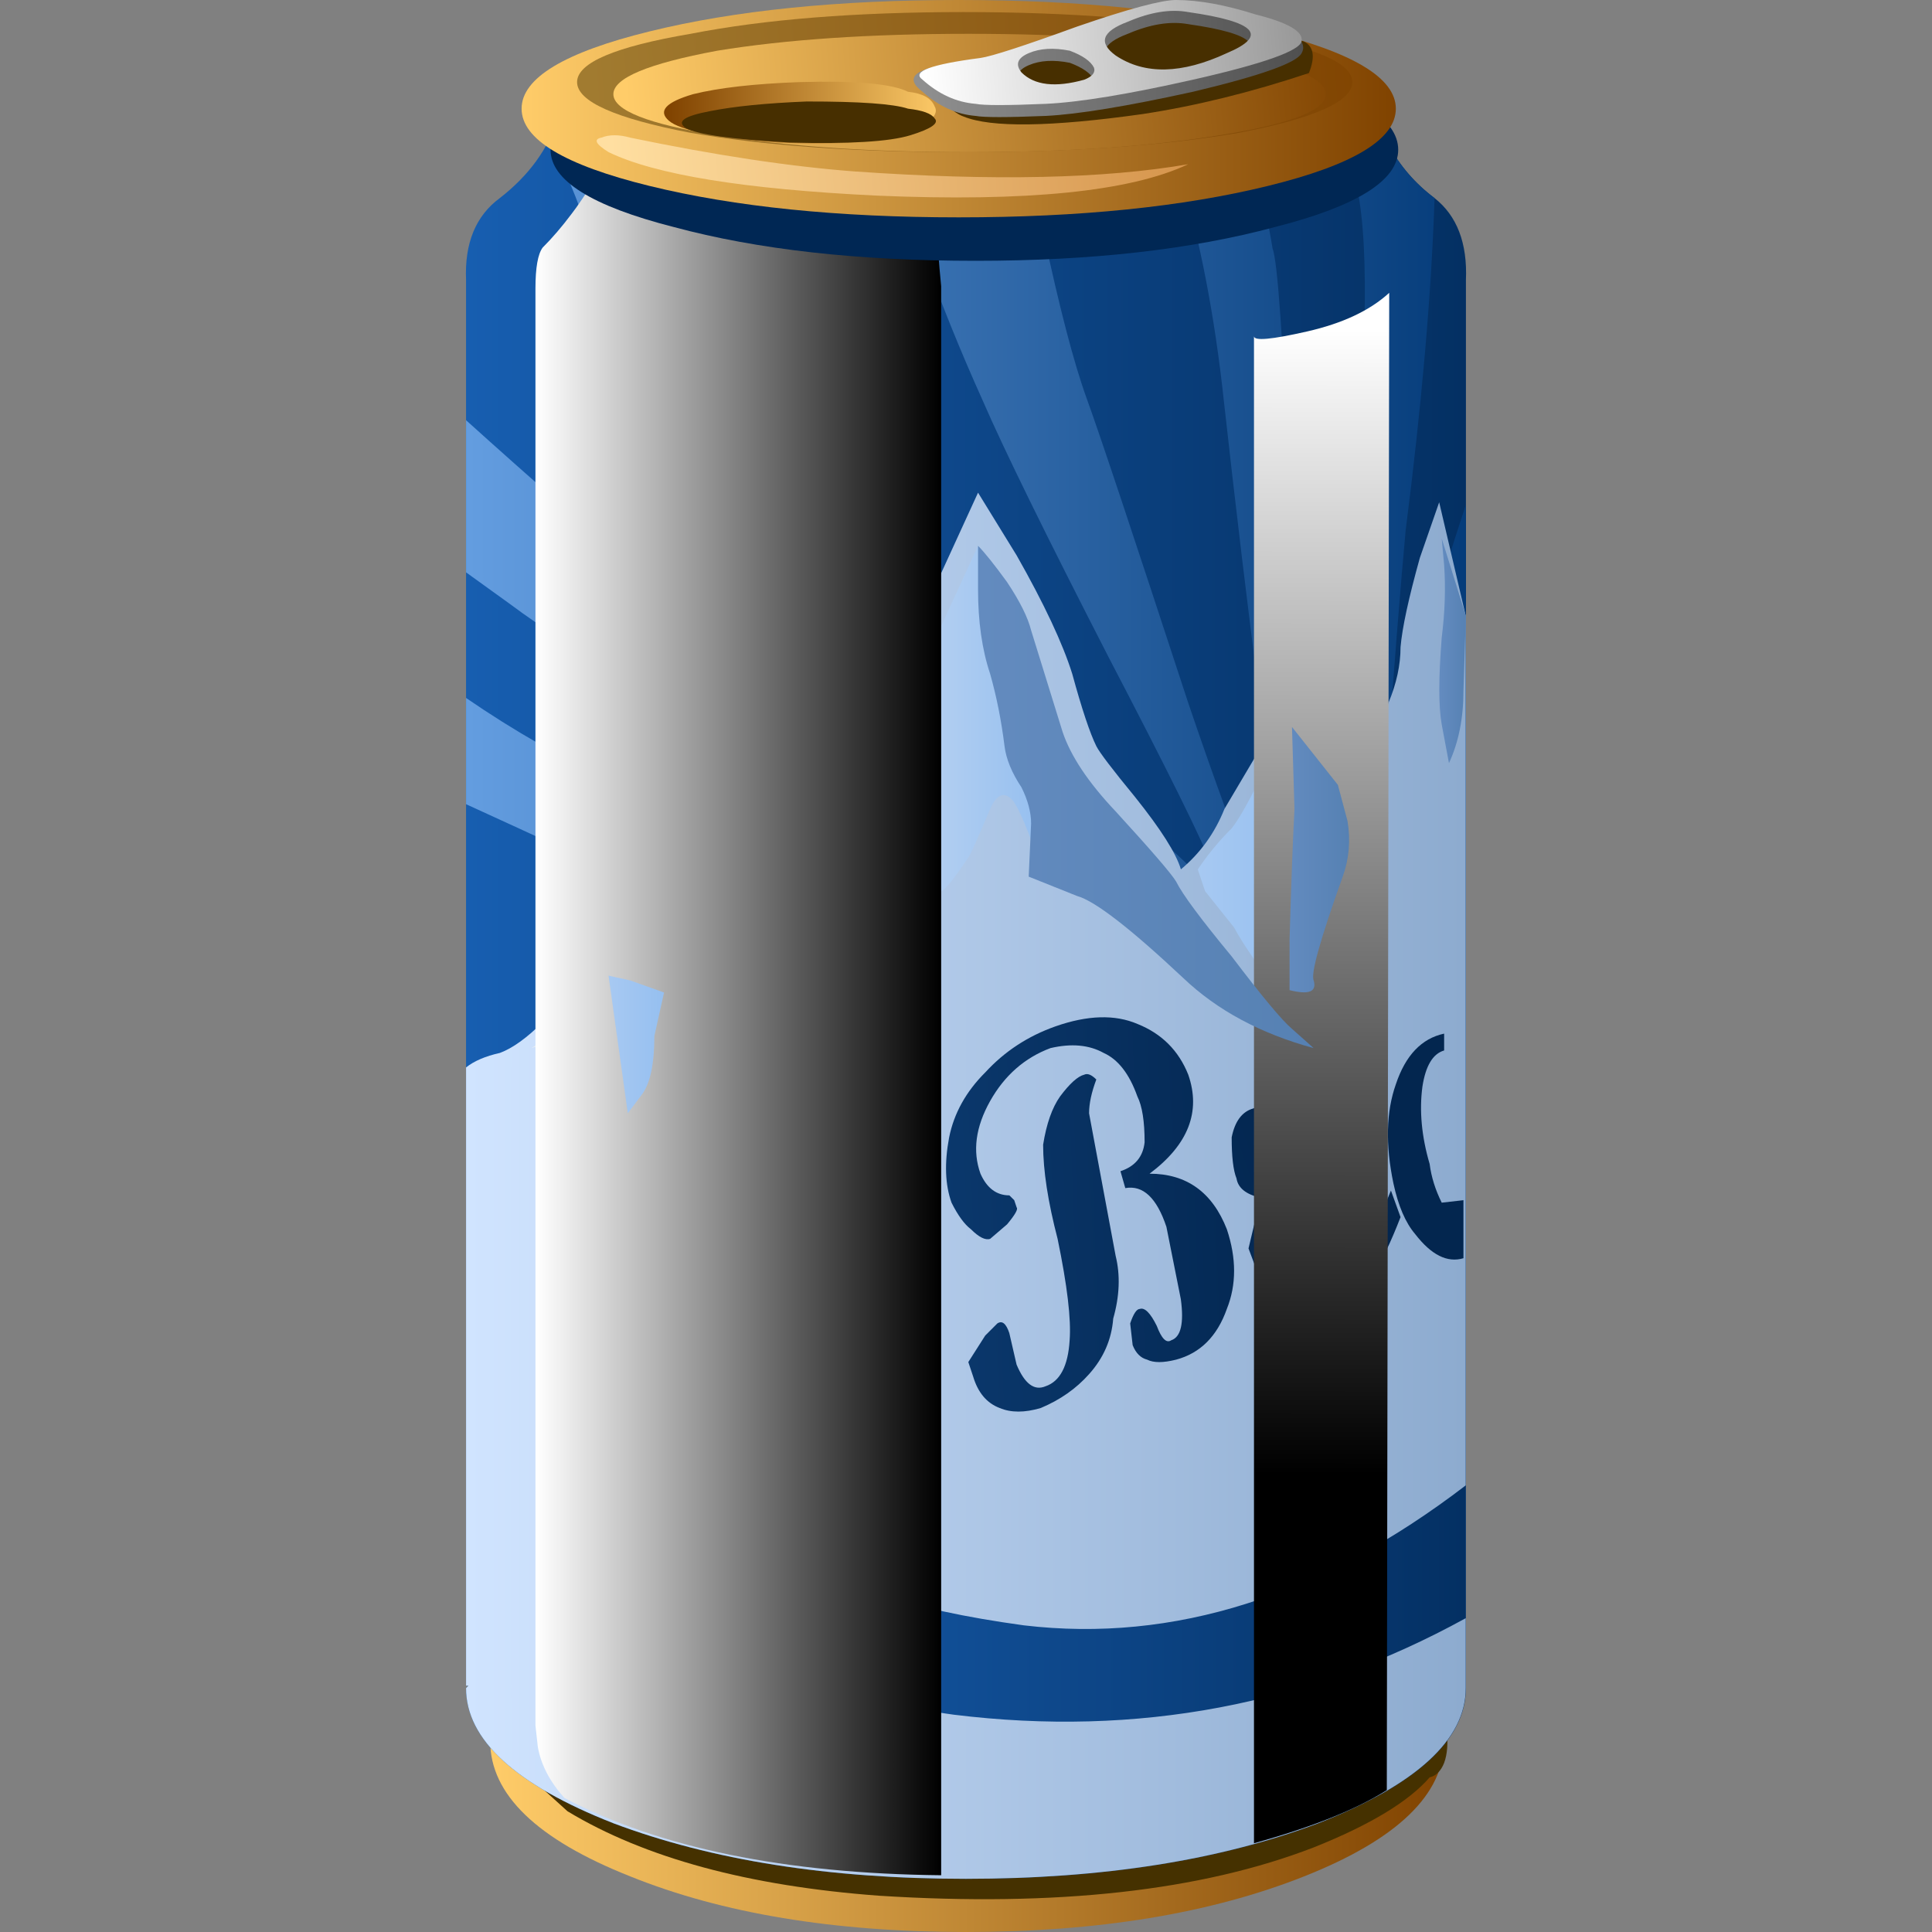 <?xml version="1.0" encoding="UTF-8" standalone="no"?>
<!-- Generator: Adobe Illustrator 15.1.0, SVG Export Plug-In . SVG Version: 6.00 Build 0)  -->

<svg
   xmlns:dc="http://purl.org/dc/elements/1.1/"
   xmlns:cc="http://creativecommons.org/ns#"
   xmlns:rdf="http://www.w3.org/1999/02/22-rdf-syntax-ns#"
   xmlns:svg="http://www.w3.org/2000/svg"
   xmlns="http://www.w3.org/2000/svg"
   xmlns:xlink="http://www.w3.org/1999/xlink"
   xmlns:sodipodi="http://sodipodi.sourceforge.net/DTD/sodipodi-0.dtd"
   xmlns:inkscape="http://www.inkscape.org/namespaces/inkscape"
   version="1.1"
   id="flash0.ai"
   x="0px"
   y="0px"
   width="256"
   height="256"
   viewBox="0 0 256 256"
   xml:space="preserve"
   sodipodi:docname="beer.svg"
   inkscape:version="0.92.4 (5da689c313, 2019-01-14)"
   inkscape:export-xdpi="10.5"
   inkscape:export-ydpi="10.5"><rect x="0" y="0" width="256" height="256" fill="#808080" stroke="none"/><title
   id="title1010">Beer</title><defs
   id="defs201"><linearGradient
     inkscape:collect="always"
     xlink:href="#SVGID_1_"
     id="linearGradient930"
     gradientUnits="userSpaceOnUse"
     x1="0.013"
     y1="-18.225"
     x2="8.388"
     y2="-18.225" /><linearGradient
     inkscape:collect="always"
     xlink:href="#SVGID_2_"
     id="linearGradient932"
     gradientUnits="userSpaceOnUse"
     gradientTransform="matrix(4.214963e-5,-1,1,-0.001,16346.655,-5.172)"
     x1="11.812"
     y1="-16345.258"
     x2="35.536"
     y2="-16345.258" /></defs><sodipodi:namedview
   pagecolor="#ffffff"
   bordercolor="#666666"
   borderopacity="1"
   objecttolerance="10"
   gridtolerance="10"
   guidetolerance="10"
   inkscape:pageopacity="0"
   inkscape:pageshadow="2"
   inkscape:window-width="1920"
   inkscape:window-height="1025"
   id="namedview199"
   showgrid="false"
   inkscape:zoom="2.085965"
   inkscape:cx="53.719198"
   inkscape:cy="142.31161"
   inkscape:window-x="-8"
   inkscape:window-y="-8"
   inkscape:window-maximized="1"
   inkscape:current-layer="flash0.ai"
   fit-margin-top="0"
   fit-margin-left="0"
   fit-margin-right="0"
   fit-margin-bottom="0" />
<symbol
   id="flash0.ai_x5F_2_x2F_Layer_13_copy_x2F__x3C_Path_x3E_"
   viewBox="0 -2.513 8.03 2.513"
   transform="translate(48.883,104)">
	<g
   id="Layer_1_5_">
		<path
   style="clip-rule:evenodd;fill:#472f00;fill-rule:evenodd"
   d="m 1.15,-1.65 c 0.5,0.433 0.934,0.717 1.3,0.85 L 5.35,0 c 0.167,0 1,-0.267 2.5,-0.8 0.2,-0.1 0.233,-0.317 0.1,-0.65 C 6.75,-1.85 5.6,-2.133 4.5,-2.3 2.6,-2.567 1.367,-2.583 0.8,-2.35 0.6,-2.283 0.333,-2.033 0,-1.6 Z"
   id="path2"
   inkscape:connector-curvature="0" />
	</g>
</symbol>
<symbol
   id="flash0.ai_x5F_2_x2F_Layer_13_copy_x2F__x3C_Path_x3E__x5F_12"
   viewBox="0 -4.65 17.55 4.65"
   transform="translate(48.883,104)">
	<g
   id="Layer_1_3_">
		<path
   style="clip-rule:evenodd;fill:#002754;fill-rule:evenodd"
   d="m 17.55,-2.35 c 0,-0.633 -0.85,-1.167 -2.55,-1.6 -1.733,-0.466 -3.8,-0.7 -6.2,-0.7 -2.433,0 -4.517,0.233 -6.25,0.7 C 0.85,-3.517 0,-2.983 0,-2.35 0,-1.717 0.85,-1.167 2.55,-0.7 4.283,-0.233 6.367,0 8.8,0 c 2.434,0 4.5,-0.233 6.2,-0.7 1.7,-0.467 2.55,-1.017 2.55,-1.65 z"
   id="path6"
   inkscape:connector-curvature="0" />
	</g>
</symbol>
<symbol
   id="flash0.ai_x5F_2_x2F_Layer_13_copy_x2F__x3C_Path_x3E__x5F_13"
   viewBox="0 -36.45 8.4 36.45"
   transform="translate(48.883,104)">
	<g
   id="Layer_1_2_">
		<linearGradient
   id="SVGID_1_"
   gradientUnits="userSpaceOnUse"
   x1="0.013"
   y1="-18.225"
   x2="8.388"
   y2="-18.225">
			<stop
   offset="0"
   style="stop-color:#FFFFFF"
   id="stop10" />
			<stop
   offset="1"
   style="stop-color:#000000"
   id="stop12" />
		</linearGradient>
		<path
   style="clip-rule:evenodd;fill:url(#linearGradient930);fill-rule:evenodd"
   d="m 8.3,-1.1 c -0.033,-0.633 0,-1.45 0.1,-2.45 v -32.9 c -3.233,0.034 -5.833,0.567 -7.8,1.6 -0.3,0.333 -0.483,0.684 -0.55,1.05 L 0,-33.35 V -3.6 c 0,0.434 0.05,0.717 0.15,0.85 0.2,0.2 0.4,0.433 0.6,0.7 0.233,0.3 0.667,0.983 1.3,2.05 h 2.8 C 7.183,-0.367 8.333,-0.733 8.3,-1.1 Z"
   id="path15"
   inkscape:connector-curvature="0" />
	</g>
</symbol>
<symbol
   id="flash0.ai_x5F_2_x2F_Layer_13_copy_x2F__x3C_Path_x3E__x5F_7"
   viewBox="0 -32.1 2.8 32.1"
   transform="translate(48.883,104)">
	<g
   id="Layer_1_4_">
		
			<linearGradient
   id="SVGID_2_"
   gradientUnits="userSpaceOnUse"
   x1="11.812"
   y1="-16345.258"
   x2="35.536"
   y2="-16345.258"
   gradientTransform="matrix(4.214963e-5,-1,1,-0.001,16346.655,-5.172)">
			<stop
   offset="0"
   style="stop-color:#FFFFFF"
   id="stop19" />
			<stop
   offset="1"
   style="stop-color:#000000"
   id="stop21" />
		</linearGradient>
		<path
   style="clip-rule:evenodd;fill:url(#linearGradient932);fill-rule:evenodd"
   d="M 0,-32.1 V -0.9 C 0.003,-1 0.37,-0.966 1.1,-0.8 1.833,-0.633 2.4,-0.367 2.8,0 L 2.75,-31 C 2.117,-31.4 1.2,-31.767 0,-32.1 Z"
   id="path24"
   inkscape:connector-curvature="0" />
	</g>
</symbol>
<g
   id="g196"
   transform="matrix(8,0,0,8,-11.045,-64)">
	
		<linearGradient
   id="SVGID_3_"
   gradientUnits="userSpaceOnUse"
   x1="0.5"
   y1="36.076"
   x2="20.225"
   y2="36.076"
   gradientTransform="matrix(0.8,0,0,0.8,9.1,8)">
		<stop
   offset="0"
   style="stop-color:#FFCC69"
   id="stop28" />
		<stop
   offset="1"
   style="stop-color:#804300"
   id="stop30" />
	</linearGradient>
	<path
   style="clip-rule:evenodd;fill:url(#SVGID_3_);fill-rule:evenodd"
   d="m 25.3,36.84 c 0,0.88 -0.773,1.626 -2.32,2.239 C 21.434,39.692 19.566,40 17.38,40 15.194,40 13.34,39.692 11.82,39.079 10.273,38.466 9.5,37.72 9.5,36.84 c 0,-0.854 0.773,-1.587 2.32,-2.2 1.52,-0.613 3.374,-0.92 5.56,-0.92 2.186,0 4.054,0.307 5.6,0.92 1.546,0.613 2.32,1.346 2.32,2.2 z"
   id="path33"
   inkscape:connector-curvature="0" />
	<path
   style="clip-rule:evenodd;fill:#453100;fill-rule:evenodd"
   d="M 15.94,39.399 C 13.78,39.239 12.06,38.773 10.78,38 l -1.28,-1.16 0.16,-3 c 2.48,0.106 4.986,0.267 7.52,0.48 5.066,0.426 7.72,0.933 7.96,1.52 0.213,0.613 0.268,1.066 0.16,1.359 -0.053,0.134 -0.134,0.214 -0.24,0.24 -0.347,0.4 -0.986,0.787 -1.92,1.16 -1.867,0.721 -4.267,0.987 -7.2,0.8 z"
   id="path35"
   inkscape:connector-curvature="0" />
	
		<linearGradient
   id="SVGID_4_"
   gradientUnits="userSpaceOnUse"
   x1="-0.003"
   y1="20.625"
   x2="20.672"
   y2="20.625"
   gradientTransform="matrix(0.8,0,0,0.8,9.1,8)">
		<stop
   offset="0"
   style="stop-color:#175EB0"
   id="stop37" />
		<stop
   offset="1"
   style="stop-color:#043063"
   id="stop39" />
	</linearGradient>
	<path
   style="clip-rule:evenodd;fill:url(#SVGID_4_);fill-rule:evenodd"
   d="m 24.38,10.4 c 0.187,0.347 0.44,0.64 0.76,0.88 0.373,0.293 0.547,0.747 0.521,1.36 v 23.32 c 0,0.853 -0.813,1.6 -2.44,2.239 -1.626,0.613 -3.573,0.921 -5.84,0.921 -2.267,0 -4.213,-0.308 -5.84,-0.921 C 9.914,37.56 9.1,36.813 9.1,35.96 L 9.14,35.92 H 9.1 V 12.64 c -0.026,-0.613 0.16,-1.066 0.56,-1.36 0.48,-0.373 0.8,-0.813 0.96,-1.32 3.893,0 5.986,-0.027 6.28,-0.08 l 0.48,0.04 0.52,-0.04 6.279,0.08 z"
   id="path42"
   inkscape:connector-curvature="0" />
	
		<linearGradient
   id="SVGID_5_"
   gradientUnits="userSpaceOnUse"
   x1="0.025"
   y1="13.081"
   x2="20.675"
   y2="13.081"
   gradientTransform="matrix(0.8,0,0,0.8,9.1,8)">
		<stop
   offset="0"
   style="stop-color:#639DE0"
   id="stop44" />
		<stop
   offset="1"
   style="stop-color:#053C7A"
   id="stop46" />
	</linearGradient>
	<path
   style="clip-rule:evenodd;fill:url(#SVGID_5_);fill-rule:evenodd"
   d="M 25.66,16.36 V 27 l -0.44,0.04 c -1.573,0.08 -3.12,-0.348 -4.64,-1.28 l -1.8,-1.439 c -4,-0.854 -6.907,-1.707 -8.72,-2.561 L 9.1,21.32 v -1.76 c 1.546,1.066 3.4,1.947 5.56,2.64 2.986,0.96 4.92,1.439 5.8,1.439 0.187,0.027 0.294,0.014 0.32,-0.04 0.08,-0.08 -0.294,-0.28 -1.12,-0.6 -1.387,-0.561 -2.96,-1.267 -4.72,-2.12 -2.347,-1.12 -4.053,-2.08 -5.12,-2.88 L 9.1,17.48 v -2.52 c 4.346,3.92 7.586,6.387 9.72,7.4 l 3.76,1.8 c -3.467,-2.934 -5.8,-5.054 -7,-6.36 -0.827,-0.907 -1.76,-2.053 -2.8,-3.44 C 11.846,13.107 11.313,12.32 11.18,12 10.94,11.28 10.7,10.707 10.46,10.28 l 0.16,-0.32 1.12,-0.04 0.8,1.8 c 0.187,0.48 0.986,1.707 2.4,3.68 1.68,2.374 3.147,4.146 4.4,5.32 L 21.78,23 21.46,22.36 c -0.16,-0.428 -0.733,-1.587 -1.72,-3.48 -1.04,-2.026 -1.733,-3.44 -2.08,-4.24 -0.373,-0.827 -0.707,-1.653 -1,-2.479 -0.24,-0.72 -0.414,-1.187 -0.521,-1.4 -0.186,-0.32 -0.013,-0.614 0.521,-0.88 h 1.52 c 0.107,0.187 0.267,0.84 0.48,1.96 0.267,1.253 0.507,2.173 0.72,2.76 0.214,0.586 0.773,2.267 1.681,5.04 0.879,2.587 1.506,4.106 1.879,4.561 0.268,0.32 0.387,0.453 0.36,0.399 -0.267,-0.533 -0.453,-1.133 -0.561,-1.8 -0.293,-1.547 -0.666,-4.36 -1.119,-8.44 -0.16,-1.36 -0.413,-2.6 -0.76,-3.72 -0.08,-0.32 -0.014,-0.56 0.2,-0.72 h 0.999 v 0.04 c 0.267,1.414 0.4,2.133 0.4,2.16 0.08,0.187 0.173,1.507 0.279,3.96 0.107,2.773 0.268,4.866 0.48,6.28 0.106,0.746 0.267,1.986 0.48,3.719 L 23.979,13.4 c 0.027,-1.013 -0.014,-1.773 -0.119,-2.28 -0.214,-0.667 -0.294,-1.066 -0.24,-1.2 l 0.56,0.04 0.2,0.44 c 0.187,0.347 0.44,0.64 0.76,0.88 v 0.04 c -0.053,1.573 -0.213,3.4 -0.479,5.48 -0.081,0.88 -0.187,2.213 -0.32,4 -0.106,1.653 -0.16,2.64 -0.16,2.96 0,0.4 0.173,0.347 0.521,-0.16 0.32,-0.507 0.439,-1.16 0.359,-1.96 -0.053,-0.4 -0.133,-0.934 -0.239,-1.6 -0.054,-0.294 -0.054,-0.587 0,-0.88 0.077,-0.4 0.358,-1.334 0.838,-2.8 z"
   id="path49"
   inkscape:connector-curvature="0" />
	
		<linearGradient
   id="SVGID_6_"
   gradientUnits="userSpaceOnUse"
   x1="0.025"
   y1="24.551"
   x2="20.675"
   y2="24.551"
   gradientTransform="matrix(0.8,0,0,0.8,9.1,8)">
		<stop
   offset="0"
   style="stop-color:#D0E4FF"
   id="stop51" />
		<stop
   offset="1"
   style="stop-color:#8DABCF"
   id="stop53" />
	</linearGradient>
	<path
   style="clip-rule:evenodd;fill:url(#SVGID_6_);fill-rule:evenodd"
   d="m 17.58,16.16 0.64,1.04 c 0.454,0.8 0.761,1.454 0.92,1.96 0.16,0.586 0.294,0.986 0.4,1.2 0.054,0.106 0.267,0.386 0.64,0.84 0.427,0.533 0.681,0.933 0.76,1.199 0.32,-0.267 0.561,-0.6 0.721,-1 l 1.16,-1.96 0.319,0.28 c 0.213,0.24 0.347,0.453 0.4,0.641 0.133,0.533 0.239,0.76 0.32,0.68 0.053,-0.027 0.119,-0.054 0.199,-0.08 0.054,-0.054 0.094,-0.227 0.12,-0.521 0,-0.187 0.067,-0.453 0.2,-0.8 0.133,-0.32 0.199,-0.626 0.199,-0.92 0.027,-0.32 0.134,-0.813 0.32,-1.48 l 0.32,-0.92 0.44,1.88 v 17.76 c 0,0.853 -0.813,1.6 -2.44,2.239 -1.626,0.613 -3.573,0.921 -5.84,0.921 -2.267,0 -4.213,-0.308 -5.84,-0.921 C 9.914,37.56 9.1,36.813 9.1,35.96 L 9.14,35.92 H 9.1 V 25.68 c 0.133,-0.106 0.32,-0.187 0.56,-0.24 0.213,-0.079 0.453,-0.253 0.72,-0.52 0.4,-0.507 0.666,-0.841 0.8,-1 0.187,-0.267 0.333,-0.333 0.44,-0.2 0.16,0.187 0.48,0.359 0.96,0.52 0.133,-0.213 0.374,-0.453 0.72,-0.72 0.32,-0.239 0.507,-0.427 0.561,-0.56 0.133,-0.293 0.4,-0.641 0.8,-1.04 0.267,-0.267 0.507,-0.587 0.72,-0.96 z"
   id="path56"
   inkscape:connector-curvature="0" />
	
		<linearGradient
   id="SVGID_7_"
   gradientUnits="userSpaceOnUse"
   x1="4.325"
   y1="27.973"
   x2="20.675"
   y2="27.973"
   gradientTransform="matrix(0.8,0,0,0.8,9.1,8)">
		<stop
   offset="0"
   style="stop-color:#175EB0"
   id="stop58" />
		<stop
   offset="1"
   style="stop-color:#043063"
   id="stop60" />
	</linearGradient>
	<path
   style="clip-rule:evenodd;fill:url(#SVGID_7_);fill-rule:evenodd"
   d="M 13.18,26.239 C 12.887,25.92 12.7,25.493 12.62,24.96 l -0.04,-0.721 c 0.4,1.04 0.653,1.613 0.76,1.721 l 0.88,0.84 c 0.587,0.533 0.92,1.066 1,1.6 0.08,0.613 -0.133,1.479 -0.64,2.601 -0.56,1.173 -0.56,2.053 0,2.64 0.56,0.587 1.813,1.013 3.76,1.28 2.48,0.293 4.92,-0.48 7.32,-2.32 v 2.2 c -2.613,1.439 -5.44,1.974 -8.48,1.6 -1.386,-0.187 -2.506,-0.666 -3.36,-1.439 -0.64,-0.587 -0.987,-1.174 -1.04,-1.761 -0.054,-0.293 0.093,-0.8 0.439,-1.52 0.347,-0.746 0.747,-1.359 1.2,-1.84 0.641,-0.668 0.227,-1.868 -1.239,-3.602 z"
   id="path63"
   inkscape:connector-curvature="0" />
	
		<linearGradient
   id="SVGID_8_"
   gradientUnits="userSpaceOnUse"
   x1="6.775"
   y1="14.987"
   x2="11.925"
   y2="14.987"
   gradientTransform="matrix(0.8,0,0,0.8,9.1,8)">
		<stop
   offset="0"
   style="stop-color:#DAE4F2"
   id="stop65" />
		<stop
   offset="1"
   style="stop-color:#95BFF0"
   id="stop67" />
	</linearGradient>
	<path
   style="clip-rule:evenodd;fill:url(#SVGID_8_);fill-rule:evenodd"
   d="m 16.98,22.76 c -0.16,0.054 -0.44,-0.026 -0.84,-0.24 -0.373,-0.213 -0.76,-0.187 -1.16,0.08 -0.151,0.108 -0.278,0.222 -0.38,0.34 0.264,-0.354 0.457,-0.653 0.58,-0.899 0.4,-0.427 0.667,-0.801 0.8,-1.12 0.187,-0.667 0.414,-1.293 0.68,-1.88 l 0.92,-2 0.4,2.32 c 0.026,0.347 0.119,0.76 0.279,1.24 0.187,0.533 0.307,0.974 0.36,1.32 0.054,0.399 0.026,0.467 -0.08,0.2 -0.187,-0.507 -0.32,-0.801 -0.4,-0.881 -0.133,-0.133 -0.253,-0.079 -0.359,0.16 -0.214,0.507 -0.334,0.773 -0.36,0.801 -0.213,0.319 -0.359,0.505 -0.44,0.559 z"
   id="path70"
   inkscape:connector-curvature="0" />
	
		<linearGradient
   id="SVGID_9_"
   gradientUnits="userSpaceOnUse"
   x1="1.362"
   y1="21.27"
   x2="3.537"
   y2="21.27"
   gradientTransform="matrix(0.8,0,0,0.8,9.1,8)">
		<stop
   offset="0"
   style="stop-color:#EDEFF2"
   id="stop72" />
		<stop
   offset="1"
   style="stop-color:#C2D7F0"
   id="stop74" />
	</linearGradient>
	<path
   style="clip-rule:evenodd;fill:url(#SVGID_9_);fill-rule:evenodd"
   d="m 11.46,24.16 0.279,1.16 c 0,0.213 0.067,0.372 0.2,0.479 0.027,0.08 -0.04,0.093 -0.2,0.04 -0.266,-0.106 -0.52,-0.214 -0.76,-0.319 -0.293,-0.134 -0.52,-0.2 -0.68,-0.2 l -0.12,0.04 c 0.293,-0.16 0.52,-0.334 0.68,-0.521 z"
   id="path77"
   inkscape:connector-curvature="0" />
	
		<linearGradient
   id="SVGID_10_"
   gradientUnits="userSpaceOnUse"
   x1="15.138"
   y1="17.775"
   x2="17.263"
   y2="17.775"
   gradientTransform="matrix(0.8,0,0,0.8,9.1,8)">
		<stop
   offset="0"
   style="stop-color:#A7C9F2"
   id="stop79" />
		<stop
   offset="1"
   style="stop-color:#95BFF0"
   id="stop81" />
	</linearGradient>
	<path
   style="clip-rule:evenodd;fill:url(#SVGID_10_);fill-rule:evenodd"
   d="m 22.779,20.04 0.081,0.6 c 0.079,0.48 0.105,0.906 0.079,1.28 v 1.52 c 0,0.613 -0.133,0.934 -0.399,0.96 -0.32,-0.399 -0.561,-0.746 -0.72,-1.039 L 21.34,22.76 21.22,22.4 c 0.16,-0.239 0.347,-0.467 0.561,-0.68 0.106,-0.133 0.253,-0.387 0.439,-0.76 z"
   id="path84"
   inkscape:connector-curvature="0" />
	
		<use
   xlink:href="#flash0.ai_x5F_2_x2F_Layer_13_copy_x2F__x3C_Path_x3E__x5F_13"
   width="8.4"
   height="36.45"
   y="-36.45"
   transform="matrix(0.8,0,0,-0.8,-28.857,93.1)"
   style="overflow:visible;opacity:0.262;enable-background:new"
   id="use86"
   x="0" />
	
		<use
   xlink:href="#flash0.ai_x5F_2_x2F_Layer_13_copy_x2F__x3C_Path_x3E__x5F_12"
   width="17.55"
   height="4.65"
   y="-4.65"
   transform="matrix(0.8,0,0,-0.8,-28.607,91.8)"
   style="overflow:visible;opacity:0.672;enable-background:new"
   id="use88"
   x="0" />
	
		<linearGradient
   id="SVGID_11_"
   gradientUnits="userSpaceOnUse"
   x1="1.15"
   y1="2.25"
   x2="19.25"
   y2="2.25"
   gradientTransform="matrix(0.8,0,0,0.8,9.1,8)">
		<stop
   offset="0"
   style="stop-color:#FFCC69"
   id="stop90" />
		<stop
   offset="1"
   style="stop-color:#804300"
   id="stop92" />
	</linearGradient>
	<path
   style="clip-rule:evenodd;fill:url(#SVGID_11_);fill-rule:evenodd"
   d="m 24.5,9.8 c 0,0.507 -0.707,0.934 -2.12,1.28 -1.413,0.346 -3.12,0.52 -5.12,0.52 -2,0 -3.706,-0.174 -5.12,-0.52 -1.414,-0.347 -2.12,-0.773 -2.12,-1.28 0,-0.506 0.707,-0.933 2.12,-1.28 C 13.553,8.173 15.26,8 17.26,8 c 2,0 3.707,0.173 5.12,0.52 1.413,0.347 2.12,0.773 2.12,1.28 z"
   id="path95"
   inkscape:connector-curvature="0" />
	
		<linearGradient
   id="SVGID_12_"
   gradientUnits="userSpaceOnUse"
   x1="2.44"
   y1="2.502"
   x2="18.839"
   y2="2.502"
   gradientTransform="matrix(0.798,-0.062,0.062,0.798,9.1,8)">
		<stop
   offset="0"
   style="stop-color:#A17B30"
   id="stop97" />
		<stop
   offset="1"
   style="stop-color:#804300"
   id="stop99" />
	</linearGradient>
	<path
   style="clip-rule:evenodd;fill:url(#SVGID_12_);fill-rule:evenodd"
   d="m 23.779,9.36 c 0,0.32 -0.626,0.6 -1.879,0.84 -1.254,0.213 -2.773,0.32 -4.561,0.32 -1.786,0 -3.293,-0.107 -4.52,-0.32 -1.253,-0.24 -1.88,-0.52 -1.88,-0.84 0,-0.32 0.627,-0.587 1.88,-0.8 1.227,-0.24 2.734,-0.36 4.52,-0.36 1.787,0 3.307,0.12 4.561,0.36 1.253,0.213 1.879,0.48 1.879,0.8 z"
   id="path102"
   inkscape:connector-curvature="0" />
	
		<linearGradient
   id="SVGID_13_"
   gradientUnits="userSpaceOnUse"
   x1="3.133"
   y1="2.731"
   x2="18.204"
   y2="2.731"
   gradientTransform="matrix(0.798,-0.062,0.062,0.798,9.1,8)">
		<stop
   offset="0"
   style="stop-color:#FFCC69"
   id="stop104" />
		<stop
   offset="1"
   style="stop-color:#804300"
   id="stop106" />
	</linearGradient>
	<path
   style="clip-rule:evenodd;fill:url(#SVGID_13_);fill-rule:evenodd"
   d="m 23.34,9.56 c 0,0.267 -0.587,0.494 -1.76,0.68 -1.146,0.187 -2.533,0.28 -4.16,0.28 -1.6,0 -2.987,-0.093 -4.16,-0.28 -1.147,-0.186 -1.72,-0.413 -1.72,-0.68 0,-0.267 0.573,-0.506 1.72,-0.72 1.146,-0.187 2.533,-0.28 4.16,-0.28 1.627,0 3.014,0.093 4.16,0.28 1.173,0.214 1.76,0.453 1.76,0.72 z"
   id="path109"
   inkscape:connector-curvature="0" />
	<g
   id="g132">
		
			<linearGradient
   id="SVGID_14_"
   gradientUnits="userSpaceOnUse"
   x1="2.612"
   y1="24.586"
   x2="16.475"
   y2="24.586"
   gradientTransform="matrix(0.799,0.035,0.031,0.802,9.1,8)">
			<stop
   offset="0"
   style="stop-color:#114785"
   id="stop111" />
			<stop
   offset="1"
   style="stop-color:#03264F"
   id="stop113" />
		</linearGradient>
		<path
   style="clip-rule:evenodd;fill:url(#SVGID_14_);fill-rule:evenodd"
   d="m 18.939,26.16 c 0.16,-0.214 0.294,-0.334 0.4,-0.36 0.054,-0.026 0.12,0 0.2,0.08 -0.08,0.213 -0.12,0.399 -0.12,0.56 l 0.44,2.36 c 0.079,0.32 0.066,0.666 -0.04,1.04 -0.027,0.347 -0.16,0.652 -0.4,0.92 -0.213,0.24 -0.48,0.427 -0.8,0.561 -0.267,0.079 -0.493,0.079 -0.681,0 C 17.725,31.24 17.579,31.067 17.499,30.8 l -0.08,-0.24 0.28,-0.439 0.2,-0.2 c 0.08,-0.054 0.146,0 0.199,0.159 l 0.12,0.521 c 0.134,0.32 0.294,0.439 0.48,0.36 0.239,-0.081 0.373,-0.334 0.399,-0.761 0.027,-0.347 -0.039,-0.906 -0.199,-1.68 -0.16,-0.613 -0.24,-1.133 -0.24,-1.56 0.055,-0.347 0.149,-0.613 0.281,-0.8 z m -1.319,1.279 c 0.106,0.24 0.267,0.36 0.479,0.36 l 0.08,0.079 L 18.22,28 c 0.026,0.026 -0.026,0.12 -0.159,0.279 l -0.28,0.24 c -0.08,0.027 -0.187,-0.027 -0.32,-0.16 -0.106,-0.08 -0.214,-0.227 -0.32,-0.439 -0.106,-0.294 -0.12,-0.654 -0.04,-1.08 0.08,-0.4 0.28,-0.761 0.601,-1.08 0.319,-0.347 0.706,-0.6 1.16,-0.76 0.533,-0.187 0.986,-0.2 1.359,-0.04 0.4,0.16 0.681,0.439 0.841,0.84 0.213,0.613 0,1.16 -0.641,1.64 0.613,0 1.04,0.307 1.28,0.92 0.16,0.48 0.16,0.92 0,1.32 -0.16,0.453 -0.44,0.733 -0.84,0.84 -0.214,0.054 -0.374,0.054 -0.48,0 -0.106,-0.027 -0.187,-0.106 -0.24,-0.24 L 20.1,29.92 c 0.054,-0.16 0.107,-0.24 0.16,-0.24 0.08,-0.027 0.174,0.066 0.28,0.28 0.08,0.213 0.16,0.293 0.24,0.239 0.159,-0.053 0.213,-0.279 0.159,-0.68 L 20.7,28.32 c -0.16,-0.48 -0.387,-0.694 -0.681,-0.641 l -0.08,-0.28 c 0.24,-0.079 0.374,-0.239 0.4,-0.479 0,-0.347 -0.04,-0.6 -0.12,-0.76 -0.133,-0.374 -0.319,-0.613 -0.56,-0.721 -0.24,-0.133 -0.533,-0.16 -0.88,-0.079 -0.427,0.16 -0.761,0.453 -1,0.879 -0.239,0.427 -0.293,0.827 -0.159,1.2 z"
   id="path116"
   inkscape:connector-curvature="0" />
		
			<linearGradient
   id="SVGID_15_"
   gradientUnits="userSpaceOnUse"
   x1="-6.34"
   y1="29.237"
   x2="8.367"
   y2="29.237"
   gradientTransform="matrix(0.755,-0.265,0.265,0.755,9.1,8)">
			<stop
   offset="0"
   style="stop-color:#114785"
   id="stop118" />
			<stop
   offset="1"
   style="stop-color:#03264F"
   id="stop120" />
		</linearGradient>
		<path
   style="clip-rule:evenodd;fill:url(#SVGID_15_);fill-rule:evenodd"
   d="m 23.42,25.92 0.12,1.959 0.08,0.441 c 0.053,0.105 0.106,0.172 0.159,0.199 0.027,0.08 0.094,0.094 0.2,0.04 l 0.16,-0.16 0.28,-0.68 0.159,0.44 c -0.319,0.826 -0.613,1.279 -0.879,1.359 -0.134,0.054 -0.267,0.027 -0.4,-0.08 -0.107,-0.053 -0.2,-0.2 -0.279,-0.439 -0.134,-0.4 -0.147,-0.934 -0.041,-1.601 l -0.439,0.4 c -0.054,0.373 -0.146,0.773 -0.28,1.2 h -0.08 l -0.12,-0.32 0.2,-0.84 c -0.24,-0.054 -0.373,-0.16 -0.399,-0.32 -0.054,-0.133 -0.08,-0.359 -0.08,-0.68 0.053,-0.267 0.173,-0.427 0.359,-0.479 0.16,-0.081 0.267,-0.014 0.32,0.199 0.08,0.16 0.12,0.4 0.12,0.72 0.347,-0.159 0.533,-0.587 0.56,-1.279 z"
   id="path123"
   inkscape:connector-curvature="0" />
		
			<linearGradient
   id="SVGID_16_"
   gradientUnits="userSpaceOnUse"
   x1="12.263"
   y1="23.739"
   x2="18.438"
   y2="23.739"
   gradientTransform="matrix(0.8,0,0,0.8,9.1,8)">
			<stop
   offset="0"
   style="stop-color:#114785"
   id="stop125" />
			<stop
   offset="1"
   style="stop-color:#03264F"
   id="stop127" />
		</linearGradient>
		<path
   style="clip-rule:evenodd;fill:url(#SVGID_16_);fill-rule:evenodd"
   d="m 25.3,25.12 v 0.279 c -0.187,0.054 -0.307,0.254 -0.36,0.601 -0.053,0.399 -0.013,0.826 0.12,1.279 0.027,0.213 0.094,0.428 0.2,0.641 l 0.36,-0.041 v 0.961 c -0.268,0.08 -0.533,-0.054 -0.8,-0.4 -0.16,-0.187 -0.28,-0.467 -0.36,-0.84 -0.134,-0.64 -0.12,-1.187 0.04,-1.64 0.16,-0.481 0.427,-0.76 0.8,-0.84 z"
   id="path130"
   inkscape:connector-curvature="0" />
	</g>
	
		<linearGradient
   id="SVGID_17_"
   gradientUnits="userSpaceOnUse"
   x1="2.736"
   y1="3.99"
   x2="15.199"
   y2="3.99"
   gradientTransform="matrix(0.797,-0.063,0.063,0.797,9.1,8)">
		<stop
   offset="0"
   style="stop-color:#FFDFA1"
   id="stop134" />
		<stop
   offset="1"
   style="stop-color:#D49148"
   id="stop136" />
	</linearGradient>
	<path
   style="clip-rule:evenodd;fill:url(#SVGID_17_);fill-rule:evenodd"
   d="m 11.82,10.28 c 1.414,0.293 2.654,0.48 3.72,0.56 2.293,0.16 4.134,0.12 5.521,-0.12 -0.961,0.454 -2.681,0.626 -5.161,0.52 -2.187,-0.106 -3.667,-0.346 -4.439,-0.72 -0.214,-0.133 -0.254,-0.213 -0.121,-0.24 0.134,-0.053 0.293,-0.053 0.48,0 z"
   id="path139"
   inkscape:connector-curvature="0" />
	
		<use
   xlink:href="#flash0.ai_x5F_2_x2F_Layer_13_copy_x2F__x3C_Path_x3E__x5F_7"
   width="2.8"
   height="32.1"
   y="-32.1"
   transform="matrix(0.8,0,0,-0.8,-16.956,96.05)"
   style="overflow:visible;opacity:0.23;enable-background:new"
   id="use141"
   x="0" />
	
		<linearGradient
   id="SVGID_18_"
   gradientUnits="userSpaceOnUse"
   x1="2.987"
   y1="21.625"
   x2="4.112"
   y2="21.625"
   gradientTransform="matrix(0.8,0,0,0.8,9.1,8)">
		<stop
   offset="0"
   style="stop-color:#A7C9F2"
   id="stop143" />
		<stop
   offset="1"
   style="stop-color:#95BFF0"
   id="stop145" />
	</linearGradient>
	<path
   style="clip-rule:evenodd;fill:url(#SVGID_18_);fill-rule:evenodd"
   d="m 11.46,24.16 0.359,0.079 0.56,0.2 -0.16,0.721 c 0,0.453 -0.066,0.773 -0.2,0.96 l -0.24,0.319 z"
   id="path148"
   inkscape:connector-curvature="0" />
	
		<linearGradient
   id="SVGID_19_"
   gradientUnits="userSpaceOnUse"
   x1="10.575"
   y1="16.5"
   x2="17.525"
   y2="16.5"
   gradientTransform="matrix(0.8,0,0,0.8,9.1,8)">
		<stop
   offset="0"
   style="stop-color:#638BBF"
   id="stop150" />
		<stop
   offset="1"
   style="stop-color:#5681B3"
   id="stop152" />
	</linearGradient>
	<path
   style="clip-rule:evenodd;fill:url(#SVGID_19_);fill-rule:evenodd"
   d="m 17.58,17.04 c 0.106,0.107 0.267,0.307 0.48,0.6 0.213,0.32 0.346,0.587 0.399,0.8 l 0.521,1.681 c 0.133,0.399 0.426,0.84 0.88,1.319 0.586,0.641 0.92,1.027 1,1.16 0.106,0.214 0.413,0.627 0.92,1.24 0.506,0.667 0.84,1.067 0.999,1.2 l 0.36,0.32 c -0.88,-0.24 -1.6,-0.627 -2.159,-1.16 -0.881,-0.827 -1.467,-1.28 -1.761,-1.36 l -0.8,-0.32 0.04,-0.88 c 0,-0.187 -0.054,-0.387 -0.16,-0.6 -0.16,-0.24 -0.253,-0.467 -0.28,-0.68 -0.053,-0.427 -0.133,-0.827 -0.239,-1.2 -0.134,-0.4 -0.2,-0.867 -0.2,-1.4 z"
   id="path155"
   inkscape:connector-curvature="0" />
	
		<linearGradient
   id="SVGID_20_"
   gradientUnits="userSpaceOnUse"
   x1="17.025"
   y1="17.798"
   x2="18.275"
   y2="17.798"
   gradientTransform="matrix(0.8,0,0,0.8,9.1,8)">
		<stop
   offset="0"
   style="stop-color:#638BBF"
   id="stop157" />
		<stop
   offset="1"
   style="stop-color:#5681B3"
   id="stop159" />
	</linearGradient>
	<path
   style="clip-rule:evenodd;fill:url(#SVGID_20_);fill-rule:evenodd"
   d="m 23.7,21.6 c 0.053,0.32 0.026,0.627 -0.08,0.92 -0.373,1.04 -0.533,1.614 -0.48,1.72 0.053,0.188 -0.08,0.24 -0.4,0.16 v -0.84 c 0.027,-0.934 0.054,-1.653 0.081,-2.16 L 22.78,20.041 23.54,21 Z"
   id="path162"
   inkscape:connector-curvature="0" />
	
		<linearGradient
   id="SVGID_21_"
   gradientUnits="userSpaceOnUse"
   x1="20.188"
   y1="13.475"
   x2="20.712"
   y2="13.475"
   gradientTransform="matrix(0.8,0,0,0.8,9.1,8)">
		<stop
   offset="0"
   style="stop-color:#638BBF"
   id="stop164" />
		<stop
   offset="1"
   style="stop-color:#5681B3"
   id="stop166" />
	</linearGradient>
	<path
   style="clip-rule:evenodd;fill:url(#SVGID_21_);fill-rule:evenodd"
   d="m 25.26,16.92 0.4,1.28 -0.04,1.24 c 0,0.454 -0.08,0.854 -0.24,1.2 L 25.26,20 c -0.053,-0.293 -0.053,-0.773 0,-1.44 0.054,-0.427 0.066,-0.827 0.04,-1.2 z"
   id="path169"
   inkscape:connector-curvature="0" />
	
		<linearGradient
   id="SVGID_22_"
   gradientUnits="userSpaceOnUse"
   x1="-9.913"
   y1="-2.333"
   x2="-4.188"
   y2="-2.333"
   gradientTransform="matrix(-0.8,0,0,-0.8,9.1,8)">
		<stop
   offset="0"
   style="stop-color:#FFCC69"
   id="stop171" />
		<stop
   offset="1"
   style="stop-color:#804300"
   id="stop173" />
	</linearGradient>
	<path
   style="clip-rule:evenodd;fill:url(#SVGID_22_);fill-rule:evenodd"
   d="m 16.42,9.52 c 0.24,0.026 0.387,0.106 0.44,0.24 0.08,0.133 -0.067,0.28 -0.44,0.44 -0.373,0.16 -1.093,0.213 -2.16,0.16 -1.014,-0.08 -1.614,-0.2 -1.8,-0.36 -0.186,-0.16 -0.053,-0.307 0.4,-0.44 0.426,-0.106 1.013,-0.173 1.76,-0.2 0.934,-0.027 1.533,0.027 1.8,0.16 z"
   id="path176"
   inkscape:connector-curvature="0" />
	<path
   style="clip-rule:evenodd;fill:#472f00;fill-rule:evenodd"
   d="m 16.42,9.8 c 0.24,0.027 0.387,0.08 0.44,0.16 0.08,0.08 -0.054,0.173 -0.4,0.28 -0.347,0.107 -1.014,0.147 -2,0.121 -0.96,-0.054 -1.533,-0.134 -1.72,-0.24 -0.16,-0.107 -0.026,-0.2 0.4,-0.28 0.4,-0.08 0.934,-0.133 1.6,-0.16 0.88,-10e-4 1.44,0.039 1.68,0.119 z"
   id="path178"
   inkscape:connector-curvature="0" />
	
		<use
   xlink:href="#flash0.ai_x5F_2_x2F_Layer_13_copy_x2F__x3C_Path_x3E_"
   width="8.03"
   height="2.513"
   y="-2.513"
   transform="matrix(0.8,0,0,-0.8,-22.406,91.25)"
   style="overflow:visible;opacity:0.461;enable-background:new"
   id="use180"
   x="0" />
	
		<linearGradient
   id="SVGID_23_"
   gradientUnits="userSpaceOnUse"
   x1="9.284"
   y1="2.277"
   x2="17.535"
   y2="2.277"
   gradientTransform="matrix(0.797,-0.063,0.063,0.797,9.1,8)">
		<stop
   offset="0"
   style="stop-color:#8F8F8F"
   id="stop182" />
		<stop
   offset="1"
   style="stop-color:#4D4D4D"
   id="stop184" />
	</linearGradient>
	<path
   style="clip-rule:evenodd;fill:url(#SVGID_23_);fill-rule:evenodd"
   d="m 20.061,8.56 c -0.428,0.16 -0.494,0.347 -0.2,0.56 0.479,0.32 1.093,0.307 1.84,-0.04 0.693,-0.293 0.479,-0.52 -0.64,-0.68 -0.294,-0.053 -0.627,0 -1,0.16 z M 19.34,9.52 C 19.474,9.467 19.527,9.4 19.5,9.32 19.446,9.214 19.313,9.12 19.1,9.04 18.833,8.987 18.606,9 18.42,9.08 18.234,9.16 18.193,9.267 18.3,9.4 c 0.214,0.213 0.56,0.253 1.04,0.12 z m 2.92,-1.24 c 0.561,0.213 0.787,0.413 0.68,0.6 -0.079,0.16 -0.68,0.374 -1.8,0.64 -1.093,0.24 -1.906,0.374 -2.439,0.4 -0.64,0.026 -1.026,0.026 -1.16,0 -0.32,-0.026 -0.613,-0.16 -0.88,-0.4 -0.32,-0.24 -0.12,-0.4 0.6,-0.48 0.187,0 0.801,-0.173 1.84,-0.52 0.987,-0.32 1.601,-0.48 1.84,-0.48 0.399,0 0.839,0.08 1.319,0.24 z"
   id="path187"
   inkscape:connector-curvature="0" />
	
		<linearGradient
   id="SVGID_24_"
   gradientUnits="userSpaceOnUse"
   x1="9.355"
   y1="2.096"
   x2="17.504"
   y2="2.096"
   gradientTransform="matrix(0.798,-0.061,0.061,0.798,9.1,8)">
		<stop
   offset="0"
   style="stop-color:#FFFFFF"
   id="stop189" />
		<stop
   offset="1"
   style="stop-color:#949494"
   id="stop191" />
	</linearGradient>
	<path
   style="clip-rule:evenodd;fill:url(#SVGID_24_);fill-rule:evenodd"
   d="m 20.061,8.36 c -0.428,0.16 -0.494,0.346 -0.2,0.56 0.479,0.32 1.093,0.307 1.84,-0.04 0.693,-0.293 0.479,-0.52 -0.64,-0.68 -0.294,-0.054 -0.627,0 -1,0.16 z M 19.34,9.32 C 19.474,9.267 19.527,9.2 19.5,9.12 19.446,9.013 19.313,8.92 19.1,8.84 18.833,8.787 18.607,8.8 18.42,8.88 18.233,8.96 18.193,9.067 18.3,9.2 c 0.214,0.213 0.56,0.254 1.04,0.12 z m 2.84,-1.08 c 0.533,0.134 0.786,0.28 0.76,0.44 -0.026,0.16 -0.626,0.374 -1.8,0.64 -1.066,0.24 -1.88,0.374 -2.439,0.4 -0.64,0.027 -1.026,0.027 -1.16,0 -0.32,-0.026 -0.613,-0.16 -0.88,-0.4 -0.187,-0.133 0.133,-0.253 0.96,-0.36 0.187,-0.027 0.72,-0.2 1.6,-0.52 C 20.073,8.146 20.62,8 20.86,8 c 0.373,0 0.814,0.08 1.32,0.24 z"
   id="path194"
   inkscape:connector-curvature="0" />
</g>
</svg>